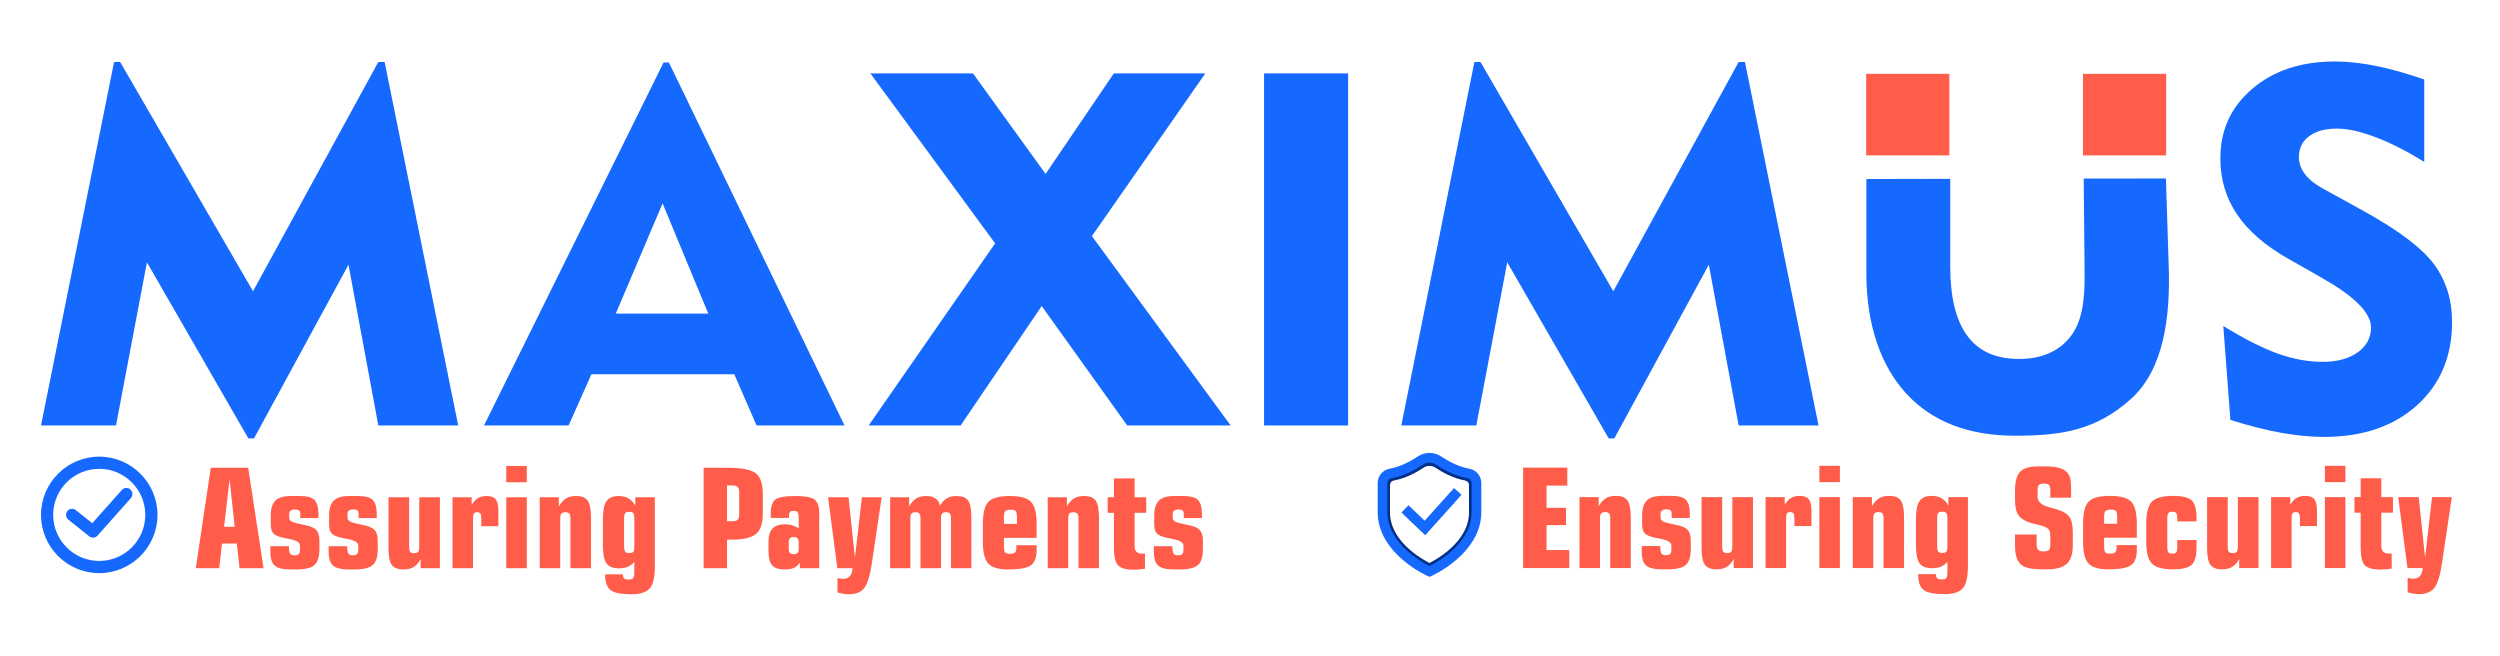 <svg width="122" height="32" viewBox="0 0 122 32" fill="none" xmlns="http://www.w3.org/2000/svg">
<path d="M10.935 25.707H11.454L11.204 23.394L10.935 25.707ZM9.555 27.729L10.285 22.826H12.112L12.861 27.729H11.692L11.556 26.525H10.833L10.698 27.729H9.555H9.555ZM13.193 26.653H14.099C14.099 26.837 14.118 26.958 14.155 27.014C14.193 27.072 14.266 27.1 14.376 27.1C14.469 27.1 14.535 27.079 14.577 27.039C14.619 26.998 14.64 26.935 14.64 26.851V26.633C14.64 26.479 14.472 26.37 14.135 26.306C14.009 26.284 13.909 26.265 13.834 26.247C13.574 26.187 13.406 26.113 13.329 26.021C13.252 25.931 13.213 25.781 13.213 25.572V25.165C13.213 24.824 13.289 24.58 13.441 24.43C13.593 24.28 13.842 24.206 14.188 24.206H14.647C14.973 24.206 15.201 24.265 15.333 24.385C15.464 24.505 15.533 24.721 15.539 25.033V25.281H14.654V25.089C14.654 25.001 14.634 24.942 14.597 24.909C14.56 24.877 14.491 24.861 14.39 24.861C14.302 24.861 14.233 24.881 14.185 24.918C14.136 24.955 14.113 25.008 14.113 25.076V25.267C14.113 25.398 14.241 25.488 14.499 25.539C14.642 25.567 14.76 25.594 14.852 25.618C15.129 25.666 15.321 25.746 15.427 25.858C15.534 25.969 15.587 26.144 15.587 26.382V26.794C15.587 27.172 15.506 27.431 15.345 27.574C15.182 27.717 14.886 27.789 14.452 27.789H14.188C13.809 27.789 13.548 27.727 13.406 27.602C13.264 27.478 13.193 27.248 13.193 26.916V26.653H13.193ZM16.038 26.653H16.945C16.945 26.837 16.964 26.958 17.001 27.014C17.038 27.072 17.111 27.1 17.222 27.1C17.314 27.1 17.381 27.079 17.423 27.039C17.464 26.998 17.486 26.935 17.486 26.851V26.633C17.486 26.479 17.318 26.37 16.981 26.306C16.855 26.284 16.754 26.265 16.68 26.247C16.42 26.187 16.252 26.113 16.175 26.021C16.097 25.931 16.059 25.781 16.059 25.572V25.165C16.059 24.824 16.134 24.58 16.287 24.43C16.439 24.28 16.688 24.206 17.034 24.206H17.492C17.818 24.206 18.047 24.265 18.179 24.385C18.31 24.505 18.378 24.721 18.385 25.033V25.281H17.499V25.089C17.499 25.001 17.48 24.942 17.443 24.909C17.406 24.877 17.337 24.861 17.235 24.861C17.148 24.861 17.079 24.881 17.03 24.918C16.982 24.955 16.958 25.008 16.958 25.076V25.267C16.958 25.398 17.087 25.488 17.345 25.539C17.488 25.567 17.605 25.594 17.698 25.618C17.975 25.666 18.166 25.746 18.272 25.858C18.38 25.969 18.433 26.144 18.433 26.382V26.794C18.433 27.172 18.351 27.431 18.19 27.574C18.028 27.717 17.732 27.789 17.297 27.789H17.034C16.655 27.789 16.394 27.727 16.252 27.602C16.11 27.478 16.039 27.248 16.039 26.916V26.653H16.038ZM21.467 24.267V27.729H20.526V27.289C20.427 27.468 20.312 27.597 20.181 27.673C20.051 27.751 19.886 27.789 19.688 27.789C19.417 27.789 19.228 27.715 19.12 27.567C19.013 27.42 18.959 27.143 18.959 26.735V24.267H19.966V26.682C19.966 26.804 19.984 26.888 20.019 26.932C20.054 26.976 20.117 26.998 20.209 26.998C20.304 26.998 20.369 26.976 20.405 26.931C20.442 26.886 20.46 26.802 20.46 26.682V24.267H21.467H21.467ZM22.083 27.729V24.267H23.017V24.645C23.105 24.491 23.206 24.379 23.321 24.309C23.435 24.241 23.577 24.206 23.746 24.206C23.956 24.206 24.103 24.259 24.19 24.366C24.277 24.472 24.321 24.655 24.321 24.914V25.677H23.489V25.313C23.489 25.191 23.474 25.107 23.444 25.063C23.415 25.019 23.363 24.997 23.288 24.997C23.211 24.997 23.158 25.018 23.128 25.06C23.098 25.102 23.083 25.186 23.083 25.313V27.729H22.083V27.729ZM24.707 23.536V22.738H25.708V23.536H24.707ZM25.708 27.729H24.707V24.267H25.708V27.729ZM26.338 27.729V24.267H27.272V24.714C27.374 24.534 27.49 24.404 27.621 24.324C27.751 24.245 27.915 24.206 28.111 24.206C28.381 24.206 28.571 24.28 28.679 24.429C28.786 24.576 28.84 24.854 28.84 25.258V27.729H27.839V25.314C27.839 25.191 27.821 25.107 27.785 25.063C27.749 25.019 27.684 24.997 27.589 24.997C27.494 24.997 27.429 25.019 27.393 25.063C27.357 25.107 27.339 25.191 27.339 25.314V27.729H26.338H26.338ZM31.957 27.633C31.957 28.159 31.875 28.519 31.709 28.711C31.545 28.904 31.246 29 30.814 29C30.308 29 29.968 28.931 29.793 28.795C29.618 28.658 29.531 28.409 29.531 28.046V28.026H30.396C30.396 28.123 30.417 28.189 30.457 28.227C30.498 28.264 30.57 28.283 30.674 28.283C30.785 28.283 30.861 28.261 30.899 28.217C30.937 28.173 30.956 28.08 30.956 27.937V27.431C30.851 27.539 30.741 27.617 30.626 27.664C30.512 27.712 30.375 27.735 30.214 27.735C29.919 27.735 29.713 27.655 29.596 27.494C29.48 27.333 29.422 27.039 29.422 26.612V25.329C29.422 24.916 29.48 24.624 29.596 24.457C29.713 24.289 29.912 24.206 30.191 24.206C30.382 24.206 30.544 24.245 30.676 24.323C30.808 24.402 30.917 24.522 31.003 24.686V24.267H31.957V27.633V27.633ZM30.956 26.645V25.322C30.956 25.184 30.939 25.091 30.906 25.045C30.872 24.999 30.805 24.976 30.706 24.976C30.607 24.976 30.541 24.999 30.507 25.045C30.473 25.091 30.456 25.184 30.456 25.322V26.645C30.456 26.784 30.473 26.877 30.507 26.923C30.541 26.969 30.607 26.991 30.706 26.991C30.808 26.991 30.874 26.969 30.907 26.925C30.94 26.881 30.956 26.787 30.956 26.645ZM35.479 26.336V27.729H34.336V22.826H35.486C36.188 22.826 36.653 22.916 36.882 23.096C37.11 23.275 37.224 23.604 37.224 24.084V25.077C37.224 25.548 37.112 25.876 36.89 26.059C36.667 26.243 36.26 26.336 35.667 26.336H35.479H35.479ZM36.074 25.084V24.044C36.074 23.908 36.05 23.816 36.004 23.766C35.958 23.716 35.868 23.692 35.734 23.692H35.479V25.436H35.734C35.868 25.436 35.958 25.412 36.004 25.362C36.05 25.312 36.074 25.22 36.074 25.084ZM38.977 26.808V26.438C38.977 26.363 38.956 26.305 38.913 26.264C38.869 26.222 38.809 26.2 38.733 26.2C38.655 26.2 38.595 26.222 38.553 26.264C38.512 26.305 38.49 26.363 38.49 26.438V26.808C38.49 26.884 38.512 26.944 38.553 26.985C38.595 27.025 38.655 27.046 38.733 27.046C38.809 27.046 38.869 27.025 38.913 26.985C38.956 26.944 38.977 26.884 38.977 26.808ZM39.03 27.729V27.451C38.955 27.573 38.86 27.66 38.746 27.712C38.631 27.764 38.478 27.789 38.286 27.789C37.996 27.789 37.793 27.721 37.677 27.584C37.561 27.448 37.503 27.203 37.503 26.851V26.431C37.503 26.143 37.57 25.93 37.702 25.791C37.834 25.654 38.04 25.585 38.319 25.585C38.441 25.585 38.558 25.602 38.67 25.637C38.782 25.671 38.885 25.72 38.977 25.787V25.274C38.977 25.134 38.962 25.042 38.929 24.997C38.897 24.952 38.832 24.929 38.733 24.929C38.637 24.929 38.575 24.952 38.544 24.997C38.513 25.042 38.497 25.134 38.497 25.274H37.612V25.024C37.612 24.707 37.688 24.492 37.843 24.377C37.997 24.263 38.315 24.206 38.797 24.206C39.276 24.206 39.593 24.263 39.747 24.377C39.902 24.492 39.978 24.707 39.978 25.024V27.729H39.03H39.03ZM40.863 27.729L40.41 24.266H41.41L41.721 27.227L42.062 24.266H43.026L42.547 27.484C42.455 28.103 42.329 28.509 42.169 28.706C42.009 28.902 41.761 29 41.424 29C41.345 29 41.259 28.993 41.169 28.978C41.079 28.964 40.979 28.941 40.87 28.911V28.206C40.924 28.222 40.973 28.232 41.017 28.239C41.062 28.246 41.1 28.249 41.133 28.249C41.279 28.249 41.39 28.206 41.469 28.121C41.547 28.035 41.593 27.904 41.605 27.729H40.863ZM43.439 27.729V24.266H44.367V24.714C44.472 24.529 44.589 24.398 44.715 24.32C44.841 24.244 45.002 24.206 45.198 24.206C45.39 24.206 45.543 24.247 45.658 24.329C45.774 24.412 45.845 24.53 45.871 24.684C45.97 24.514 46.082 24.393 46.207 24.318C46.331 24.243 46.489 24.206 46.678 24.206C46.948 24.206 47.137 24.279 47.243 24.425C47.349 24.571 47.402 24.849 47.402 25.258V27.729H46.407V25.313C46.407 25.188 46.391 25.104 46.356 25.061C46.322 25.018 46.259 24.997 46.166 24.997C46.073 24.997 46.009 25.018 45.974 25.06C45.939 25.102 45.921 25.175 45.921 25.281V25.314V27.729H44.92V25.314C44.92 25.188 44.902 25.104 44.867 25.061C44.832 25.018 44.769 24.997 44.676 24.997C44.582 24.997 44.517 25.02 44.48 25.067C44.444 25.113 44.426 25.195 44.426 25.314V27.729H43.439V27.729ZM48.992 25.231V25.565H49.627V25.231C49.627 25.086 49.607 24.99 49.568 24.944C49.528 24.898 49.443 24.875 49.309 24.875C49.181 24.875 49.096 24.899 49.055 24.947C49.013 24.995 48.992 25.09 48.992 25.231H48.992ZM47.964 25.572C47.964 25.04 48.054 24.679 48.234 24.489C48.416 24.3 48.763 24.206 49.276 24.206C49.787 24.206 50.133 24.3 50.315 24.489C50.496 24.679 50.587 25.04 50.587 25.572V26.248H48.992V26.682C48.992 26.823 49.012 26.915 49.051 26.959C49.091 27.003 49.172 27.025 49.296 27.025C49.42 27.025 49.501 27.002 49.541 26.955C49.58 26.909 49.6 26.818 49.6 26.682V26.606H50.588V26.837C50.588 27.201 50.494 27.45 50.308 27.587C50.122 27.722 49.75 27.789 49.194 27.789C48.726 27.789 48.405 27.694 48.229 27.502C48.052 27.31 47.964 26.953 47.964 26.431V25.572H47.964ZM51.129 27.729V24.266H52.063V24.714C52.164 24.534 52.28 24.404 52.411 24.324C52.542 24.245 52.705 24.206 52.901 24.206C53.172 24.206 53.361 24.28 53.469 24.429C53.576 24.576 53.63 24.854 53.63 25.258V27.729H52.63V25.313C52.63 25.191 52.612 25.107 52.575 25.063C52.539 25.019 52.474 24.997 52.38 24.997C52.285 24.997 52.219 25.019 52.183 25.063C52.147 25.107 52.129 25.191 52.129 25.313V27.729H51.129H51.129ZM54.361 25.024H54.056V24.267H54.361V23.347H55.368V24.267H55.936V25.024H55.368V26.639C55.368 26.771 55.398 26.867 55.459 26.927C55.519 26.988 55.616 27.019 55.748 27.019C55.781 27.019 55.807 27.017 55.824 27.016C55.842 27.015 55.858 27.014 55.873 27.012L55.876 27.755C55.773 27.769 55.677 27.782 55.588 27.791C55.499 27.798 55.417 27.803 55.341 27.803C54.962 27.803 54.704 27.733 54.567 27.593C54.429 27.454 54.361 27.17 54.361 26.741V25.024L54.361 25.024ZM56.307 26.653H57.213C57.213 26.837 57.232 26.958 57.27 27.014C57.307 27.072 57.38 27.1 57.49 27.1C57.583 27.1 57.649 27.079 57.691 27.039C57.733 26.998 57.754 26.935 57.754 26.851V26.633C57.754 26.479 57.586 26.37 57.249 26.306C57.123 26.284 57.023 26.265 56.948 26.247C56.688 26.187 56.52 26.112 56.444 26.021C56.366 25.931 56.327 25.781 56.327 25.571V25.165C56.327 24.824 56.403 24.58 56.555 24.43C56.707 24.28 56.956 24.206 57.302 24.206H57.761C58.087 24.206 58.316 24.265 58.447 24.385C58.578 24.505 58.647 24.721 58.654 25.033V25.281H57.768V25.089C57.768 25.001 57.749 24.941 57.711 24.909C57.674 24.877 57.605 24.861 57.504 24.861C57.416 24.861 57.347 24.881 57.299 24.918C57.25 24.955 57.227 25.008 57.227 25.076V25.267C57.227 25.398 57.355 25.488 57.613 25.539C57.757 25.567 57.874 25.594 57.966 25.618C58.243 25.666 58.435 25.746 58.541 25.858C58.648 25.969 58.701 26.144 58.701 26.382V26.794C58.701 27.172 58.62 27.431 58.459 27.574C58.296 27.717 58 27.789 57.566 27.789H57.302C56.924 27.789 56.662 27.727 56.52 27.602C56.378 27.478 56.307 27.248 56.307 26.916V26.653H56.307Z" fill="#FF5C49"/>
<path d="M108.498 15.91C109.554 16.558 110.452 17.006 111.192 17.269C111.928 17.528 112.648 17.658 113.352 17.658C114.06 17.658 114.63 17.5 115.063 17.189C115.491 16.877 115.706 16.477 115.706 15.987C115.706 15.287 114.941 14.495 113.408 13.621C113.162 13.48 112.972 13.366 112.838 13.29L111.677 12.634C110.549 11.995 109.712 11.271 109.17 10.466C108.624 9.661 108.353 8.747 108.353 7.728C108.353 6.345 108.874 5.212 109.918 4.327C110.957 3.441 112.304 3 113.954 3C114.565 3 115.224 3.073 115.932 3.214C116.644 3.356 117.433 3.578 118.302 3.878V7.902C117.473 7.384 116.688 6.984 115.944 6.701C115.2 6.418 114.569 6.276 114.047 6.276C113.469 6.276 113.016 6.402 112.684 6.648C112.353 6.895 112.187 7.235 112.187 7.659C112.187 7.959 112.284 8.238 112.482 8.497C112.68 8.76 112.976 8.994 113.372 9.209L115.386 10.321C117.073 11.255 118.205 12.117 118.788 12.905C119.37 13.698 119.661 14.632 119.661 15.716C119.661 17.391 119.091 18.746 117.95 19.777C116.806 20.808 115.293 21.322 113.404 21.322C112.765 21.322 112.07 21.253 111.317 21.12C110.569 20.986 109.74 20.776 108.842 20.493L108.498 15.91V15.91Z" fill="#1669FE"/>
<path d="M68.384 20.764L71.951 3.024H72.247L78.73 14.212L84.846 3.024H85.153L88.745 20.764H84.846L83.39 12.917L78.779 21.395H78.504L73.553 12.8L72.044 20.764H68.384Z" fill="#1669FE"/>
<path d="M61.686 20.763V3.582H65.788V20.763H61.686Z" fill="#1669FE"/>
<path d="M42.39 20.763L48.562 11.877L42.475 3.582H47.482L51.025 8.488L54.354 3.582H58.819L53.286 11.522L60.056 20.763H55.009L50.835 14.935L46.879 20.763H42.39Z" fill="#1669FE"/>
<path d="M23.619 20.764L32.383 3.049H32.642L41.213 20.764H36.922L35.834 18.265H28.861L27.748 20.764H23.619H23.619ZM30.05 15.304H34.564L32.335 9.925L30.05 15.304Z" fill="#1669FE"/>
<path d="M2.001 20.764L5.568 3.024H5.863L12.347 14.212L18.462 3.024H18.769L22.361 20.764H18.462L17.006 12.917L12.395 21.395H12.12L7.17 12.8L5.661 20.764H2.001Z" fill="#1669FE"/>
<path d="M95.171 8.727V12.997C95.171 14.508 95.452 15.638 96.005 16.389C96.559 17.14 97.399 17.517 98.527 17.517C99.61 17.517 100.438 17.164 101.008 16.465C101.578 15.767 101.742 14.749 101.729 13.412L101.685 8.714L105.697 8.709L105.835 13.035C105.913 15.503 105.586 18.045 103.977 19.482C102.272 21.004 100.589 21.263 98.338 21.263C96.062 21.263 94.292 20.579 93.028 19.209C91.767 17.84 91.078 15.812 91.078 13.335V8.737L95.171 8.727Z" fill="#1669FE"/>
<path d="M95.129 3.604H91.07V7.583H95.129V3.604Z" fill="#FF5C49"/>
<path d="M105.708 3.604H101.649V7.583H105.708V3.604Z" fill="#FF5C49"/>
<path d="M74.328 27.722V22.819H76.484V23.698H75.471V24.78H76.421V25.626H75.471V26.843H76.58V27.722H74.328ZM77.08 27.722V24.26H78.014V24.707C78.116 24.527 78.232 24.397 78.363 24.317C78.493 24.238 78.657 24.199 78.853 24.199C79.123 24.199 79.313 24.273 79.421 24.422C79.528 24.57 79.582 24.847 79.582 25.252V27.722H78.581V25.307C78.581 25.184 78.563 25.1 78.527 25.056C78.491 25.013 78.426 24.99 78.331 24.99C78.236 24.99 78.171 25.013 78.135 25.056C78.099 25.1 78.081 25.184 78.081 25.307V27.722H77.08H77.08ZM80.116 26.647H81.022C81.022 26.83 81.041 26.951 81.079 27.007C81.116 27.065 81.189 27.093 81.299 27.093C81.392 27.093 81.459 27.073 81.5 27.032C81.542 26.991 81.563 26.928 81.563 26.844V26.626C81.563 26.472 81.395 26.364 81.058 26.299C80.932 26.277 80.832 26.258 80.757 26.24C80.497 26.18 80.329 26.106 80.253 26.014C80.175 25.924 80.136 25.774 80.136 25.565V25.158C80.136 24.817 80.212 24.573 80.364 24.423C80.516 24.273 80.765 24.199 81.111 24.199H81.57C81.896 24.199 82.125 24.259 82.256 24.378C82.387 24.499 82.456 24.714 82.463 25.026V25.274H81.577V25.082C81.577 24.994 81.558 24.935 81.52 24.902C81.483 24.87 81.415 24.855 81.313 24.855C81.225 24.855 81.156 24.874 81.108 24.911C81.059 24.948 81.036 25.001 81.036 25.069V25.261C81.036 25.391 81.164 25.481 81.422 25.532C81.566 25.56 81.683 25.587 81.775 25.611C82.052 25.659 82.244 25.739 82.35 25.851C82.457 25.963 82.51 26.137 82.51 26.375V26.788C82.51 27.165 82.429 27.424 82.268 27.567C82.105 27.711 81.809 27.783 81.375 27.783H81.111C80.733 27.783 80.471 27.721 80.329 27.596C80.187 27.472 80.116 27.242 80.116 26.909V26.647H80.116ZM85.545 24.26V27.722H84.604V27.282C84.505 27.462 84.39 27.59 84.259 27.667C84.128 27.744 83.964 27.783 83.765 27.783C83.495 27.783 83.305 27.708 83.197 27.561C83.09 27.413 83.036 27.136 83.036 26.728V24.26H84.043V26.675C84.043 26.798 84.062 26.881 84.097 26.925C84.132 26.969 84.195 26.991 84.287 26.991C84.382 26.991 84.447 26.969 84.483 26.924C84.519 26.879 84.537 26.795 84.537 26.675V24.26H85.545H85.545ZM86.16 27.722V24.26H87.094V24.638C87.182 24.484 87.284 24.372 87.399 24.302C87.513 24.234 87.654 24.199 87.824 24.199C88.033 24.199 88.181 24.252 88.268 24.359C88.354 24.465 88.398 24.648 88.398 24.908V25.671H87.567V25.307C87.567 25.184 87.552 25.1 87.522 25.056C87.492 25.012 87.44 24.99 87.366 24.99C87.288 24.99 87.235 25.011 87.206 25.053C87.176 25.095 87.161 25.179 87.161 25.307V27.722H86.16V27.722ZM88.785 23.529V22.732H89.786V23.529H88.785ZM89.786 27.722H88.785V24.26H89.786V27.722ZM90.416 27.722V24.26H91.35V24.707C91.451 24.527 91.567 24.397 91.698 24.317C91.829 24.238 91.992 24.199 92.188 24.199C92.459 24.199 92.648 24.273 92.756 24.422C92.863 24.57 92.918 24.847 92.918 25.252V27.722H91.917V25.307C91.917 25.184 91.899 25.1 91.863 25.056C91.827 25.013 91.761 24.99 91.667 24.99C91.572 24.99 91.507 25.013 91.471 25.056C91.434 25.1 91.416 25.184 91.416 25.307V27.722H90.416H90.416ZM96.035 27.626C96.035 28.152 95.953 28.512 95.787 28.704C95.622 28.897 95.324 28.993 94.892 28.993C94.386 28.993 94.046 28.924 93.871 28.788C93.695 28.652 93.608 28.402 93.608 28.04V28.019H94.474C94.474 28.116 94.494 28.183 94.535 28.22C94.575 28.257 94.647 28.276 94.751 28.276C94.863 28.276 94.938 28.254 94.977 28.21C95.015 28.166 95.034 28.073 95.034 27.93V27.424C94.928 27.533 94.819 27.61 94.704 27.658C94.59 27.705 94.453 27.729 94.291 27.729C93.996 27.729 93.791 27.649 93.674 27.488C93.558 27.326 93.499 27.032 93.499 26.605V25.323C93.499 24.909 93.558 24.617 93.674 24.45C93.791 24.282 93.989 24.199 94.269 24.199C94.459 24.199 94.621 24.238 94.753 24.316C94.885 24.395 94.995 24.516 95.08 24.679V24.26H96.035V27.626V27.626ZM95.034 26.639V25.316C95.034 25.177 95.017 25.085 94.983 25.038C94.95 24.992 94.883 24.97 94.784 24.97C94.685 24.97 94.618 24.992 94.584 25.038C94.55 25.085 94.534 25.177 94.534 25.316V26.639C94.534 26.777 94.551 26.87 94.584 26.916C94.618 26.962 94.685 26.985 94.784 26.985C94.885 26.985 94.952 26.962 94.984 26.918C95.017 26.874 95.034 26.781 95.034 26.639ZM99.385 26.085V26.561C99.385 26.688 99.411 26.778 99.462 26.831C99.513 26.884 99.598 26.91 99.72 26.91C99.852 26.91 99.941 26.886 99.987 26.835C100.033 26.784 100.057 26.688 100.057 26.547V26.2C100.057 26.096 100.05 26.017 100.037 25.966C100.024 25.915 100.002 25.87 99.971 25.831C99.896 25.741 99.723 25.665 99.453 25.606C99.329 25.579 99.233 25.557 99.165 25.537C98.848 25.446 98.63 25.32 98.511 25.158C98.392 24.995 98.333 24.741 98.333 24.393V23.939C98.333 23.5 98.418 23.194 98.588 23.019C98.759 22.845 99.054 22.759 99.474 22.759H99.812C100.076 22.759 100.292 22.781 100.463 22.826C100.632 22.871 100.765 22.943 100.862 23.042C100.939 23.119 100.992 23.217 101.024 23.337C101.054 23.455 101.07 23.645 101.07 23.907V24.287H100.057V23.98C100.057 23.826 100.037 23.723 99.996 23.672C99.954 23.622 99.872 23.597 99.746 23.597C99.624 23.597 99.542 23.62 99.499 23.668C99.456 23.715 99.435 23.803 99.435 23.934V24.25C99.435 24.491 99.64 24.662 100.05 24.765C100.166 24.797 100.259 24.822 100.327 24.842C100.642 24.93 100.858 25.054 100.975 25.212C101.094 25.371 101.152 25.622 101.152 25.966V26.626C101.152 27.036 101.055 27.331 100.86 27.512C100.665 27.692 100.348 27.782 99.908 27.782H99.604C99.119 27.782 98.787 27.7 98.605 27.535C98.424 27.37 98.333 27.064 98.333 26.619V26.085H99.385L99.385 26.085ZM102.681 25.224V25.558H103.316V25.224C103.316 25.079 103.296 24.983 103.257 24.937C103.217 24.891 103.131 24.868 102.999 24.868C102.87 24.868 102.786 24.892 102.744 24.94C102.702 24.989 102.681 25.084 102.681 25.224H102.681ZM101.653 25.565C101.653 25.033 101.743 24.672 101.923 24.483C102.105 24.293 102.452 24.199 102.965 24.199C103.476 24.199 103.822 24.293 104.004 24.483C104.185 24.672 104.276 25.033 104.276 25.565V26.241H102.681V26.675C102.681 26.816 102.701 26.908 102.74 26.952C102.78 26.996 102.861 27.018 102.985 27.018C103.109 27.018 103.19 26.995 103.23 26.949C103.269 26.902 103.289 26.811 103.289 26.675V26.599H104.277V26.83C104.277 27.194 104.183 27.443 103.997 27.58C103.811 27.715 103.439 27.783 102.882 27.783C102.415 27.783 102.094 27.687 101.918 27.495C101.741 27.304 101.653 26.946 101.653 26.425V25.565H101.653ZM107.191 26.356V26.709C107.191 27.124 107.113 27.409 106.957 27.558C106.8 27.708 106.499 27.783 106.055 27.783C105.539 27.783 105.191 27.688 105.009 27.5C104.828 27.311 104.736 26.953 104.736 26.425V25.566C104.736 25.035 104.828 24.674 105.01 24.484C105.193 24.293 105.541 24.199 106.055 24.199C106.499 24.199 106.8 24.273 106.957 24.423C107.113 24.573 107.191 24.857 107.191 25.275V25.443H106.251V25.314C106.251 25.177 106.234 25.085 106.201 25.038C106.169 24.992 106.105 24.97 106.01 24.97C105.912 24.97 105.846 24.992 105.814 25.038C105.781 25.085 105.764 25.177 105.764 25.314V26.676C105.764 26.812 105.781 26.904 105.814 26.95C105.847 26.996 105.912 27.018 106.01 27.018C106.105 27.018 106.169 26.996 106.201 26.95C106.234 26.904 106.251 26.812 106.251 26.676V26.356H107.191V26.356ZM110.215 24.26V27.722H109.274V27.282C109.174 27.462 109.06 27.59 108.929 27.666C108.798 27.744 108.633 27.783 108.435 27.783C108.165 27.783 107.975 27.708 107.867 27.561C107.76 27.413 107.706 27.136 107.706 26.728V24.26H108.713V26.675C108.713 26.798 108.732 26.881 108.766 26.925C108.801 26.969 108.865 26.991 108.957 26.991C109.052 26.991 109.117 26.969 109.153 26.924C109.189 26.879 109.207 26.795 109.207 26.675V24.26H110.215H110.215ZM110.83 27.722V24.26H111.764V24.638C111.852 24.484 111.954 24.372 112.069 24.302C112.182 24.234 112.324 24.199 112.493 24.199C112.703 24.199 112.851 24.252 112.937 24.359C113.024 24.465 113.068 24.648 113.068 24.908V25.671H112.236V25.307C112.236 25.184 112.222 25.1 112.191 25.056C112.162 25.012 112.11 24.99 112.036 24.99C111.958 24.99 111.905 25.011 111.876 25.053C111.845 25.095 111.831 25.179 111.831 25.307V27.722H110.83V27.722ZM113.455 23.529V22.731H114.455V23.529H113.455ZM114.455 27.722H113.455V24.26H114.455V27.722ZM115.201 25.017H114.896V24.26H115.201V23.34H116.208V24.26H116.776V25.017H116.208V26.632C116.208 26.764 116.238 26.861 116.299 26.921C116.359 26.981 116.456 27.012 116.588 27.012C116.62 27.012 116.646 27.011 116.663 27.009C116.681 27.008 116.698 27.007 116.713 27.005L116.716 27.748C116.613 27.762 116.517 27.775 116.428 27.784C116.339 27.792 116.256 27.796 116.181 27.796C115.802 27.796 115.544 27.726 115.407 27.587C115.269 27.447 115.2 27.163 115.2 26.735V25.017L115.201 25.017ZM117.485 27.722L117.032 24.26H118.033L118.344 27.22L118.684 24.26H119.649L119.17 27.477C119.077 28.096 118.951 28.503 118.791 28.699C118.631 28.895 118.383 28.993 118.046 28.993C117.967 28.993 117.882 28.986 117.791 28.971C117.701 28.957 117.601 28.934 117.492 28.904V28.2C117.546 28.215 117.595 28.226 117.639 28.232C117.684 28.239 117.723 28.242 117.755 28.242C117.901 28.242 118.012 28.2 118.091 28.114C118.169 28.028 118.215 27.898 118.228 27.722H117.485Z" fill="#FF5C49"/>
<path d="M2.833 23.118C3.348 22.603 4.059 22.284 4.842 22.284C5.626 22.284 6.337 22.603 6.851 23.118C7.366 23.632 7.685 24.343 7.685 25.127C7.685 25.91 7.366 26.621 6.851 27.136C6.337 27.65 5.626 27.969 4.842 27.969C4.059 27.969 3.348 27.65 2.833 27.136C2.319 26.621 2 25.91 2 25.127C2 24.343 2.319 23.632 2.833 23.118ZM3.254 26.715C3.661 27.122 4.223 27.374 4.842 27.374C5.462 27.374 6.024 27.122 6.431 26.715C6.838 26.308 7.09 25.746 7.09 25.127C7.09 24.507 6.838 23.945 6.431 23.538C6.024 23.131 5.462 22.879 4.842 22.879C4.223 22.879 3.661 23.131 3.254 23.538C2.847 23.945 2.595 24.507 2.595 25.127C2.595 25.746 2.847 26.308 3.254 26.715Z" fill="#1669FE"/>
<path d="M4.502 25.533L5.944 23.911C5.998 23.85 6.072 23.817 6.148 23.812C6.224 23.808 6.301 23.832 6.363 23.887C6.424 23.941 6.458 24.016 6.462 24.092C6.466 24.167 6.442 24.245 6.388 24.306L4.759 26.138L4.758 26.138C4.73 26.171 4.695 26.195 4.659 26.212H4.658C4.619 26.229 4.578 26.238 4.537 26.238C4.504 26.238 4.471 26.233 4.438 26.221C4.408 26.21 4.379 26.194 4.352 26.172L3.334 25.358H3.333C3.269 25.307 3.232 25.234 3.224 25.159C3.216 25.084 3.236 25.006 3.287 24.941L3.301 24.925L3.302 24.925C3.352 24.871 3.418 24.839 3.486 24.831C3.561 24.823 3.639 24.843 3.704 24.895L4.502 25.533H4.502Z" fill="#1669FE"/>
<path fill-rule="evenodd" clip-rule="evenodd" d="M69.522 25.457L68.804 24.775L68.499 25.096L69.546 26.093L71.143 24.316L70.813 24.02L69.522 25.457Z" fill="#003087"/>
<path fill-rule="evenodd" clip-rule="evenodd" d="M71.581 23.014C71.044 22.918 70.549 22.624 70.302 22.458C70.141 22.349 69.953 22.292 69.759 22.292C69.566 22.292 69.378 22.349 69.216 22.458C68.969 22.624 68.475 22.918 67.938 23.014C67.62 23.071 67.389 23.346 67.389 23.668V25.005C67.389 25.446 67.512 25.877 67.756 26.284C67.947 26.603 68.211 26.908 68.541 27.19C69.096 27.664 69.646 27.911 69.669 27.921L69.759 27.962L69.849 27.921C69.873 27.911 70.422 27.664 70.978 27.19C71.308 26.908 71.572 26.603 71.763 26.284C72.006 25.877 72.13 25.447 72.13 25.005V23.668C72.13 23.346 71.899 23.071 71.581 23.014ZM71.687 25.005C71.687 25.663 71.354 26.282 70.698 26.846C70.317 27.173 69.93 27.386 69.759 27.473C69.367 27.274 67.832 26.404 67.832 25.005V23.668C67.832 23.561 67.909 23.469 68.016 23.45C68.633 23.34 69.188 23.011 69.464 22.826C69.552 22.766 69.654 22.735 69.759 22.735C69.865 22.735 69.967 22.767 70.055 22.826C70.331 23.011 70.886 23.34 71.503 23.45C71.609 23.469 71.687 23.561 71.687 23.668V25.005Z" fill="#003087"/>
<path fill-rule="evenodd" clip-rule="evenodd" d="M71.702 22.873C71.129 22.77 70.602 22.457 70.338 22.28C70.166 22.164 69.966 22.102 69.759 22.102C69.553 22.102 69.353 22.164 69.18 22.28C68.917 22.457 68.389 22.77 67.816 22.873C67.477 22.933 67.231 23.227 67.231 23.571V24.996C67.231 25.467 67.363 25.927 67.623 26.361C67.826 26.701 68.108 27.026 68.46 27.327C69.052 27.832 69.639 28.096 69.663 28.107L69.759 28.15L69.855 28.107C69.88 28.096 70.467 27.833 71.059 27.327C71.411 27.026 71.693 26.701 71.896 26.361C72.156 25.927 72.288 25.467 72.288 24.996V23.571C72.288 23.227 72.042 22.933 71.702 22.873ZM71.815 24.996C71.815 25.699 71.46 26.359 70.761 26.96C70.354 27.309 69.941 27.536 69.759 27.629C69.341 27.416 67.704 26.488 67.704 24.996V23.57C67.704 23.456 67.786 23.358 67.9 23.338C68.558 23.22 69.15 22.87 69.444 22.672C69.538 22.608 69.647 22.575 69.759 22.575C69.871 22.575 69.981 22.608 70.074 22.672C70.369 22.87 70.961 23.22 71.619 23.338C71.733 23.358 71.815 23.456 71.815 23.57V24.996L71.815 24.996Z" fill="#1669FE"/>
<path fill-rule="evenodd" clip-rule="evenodd" d="M69.525 25.41L68.731 24.654L68.393 25.009L69.553 26.114L71.321 24.145L70.956 23.817L69.525 25.41Z" fill="#1669FE"/>
</svg>
